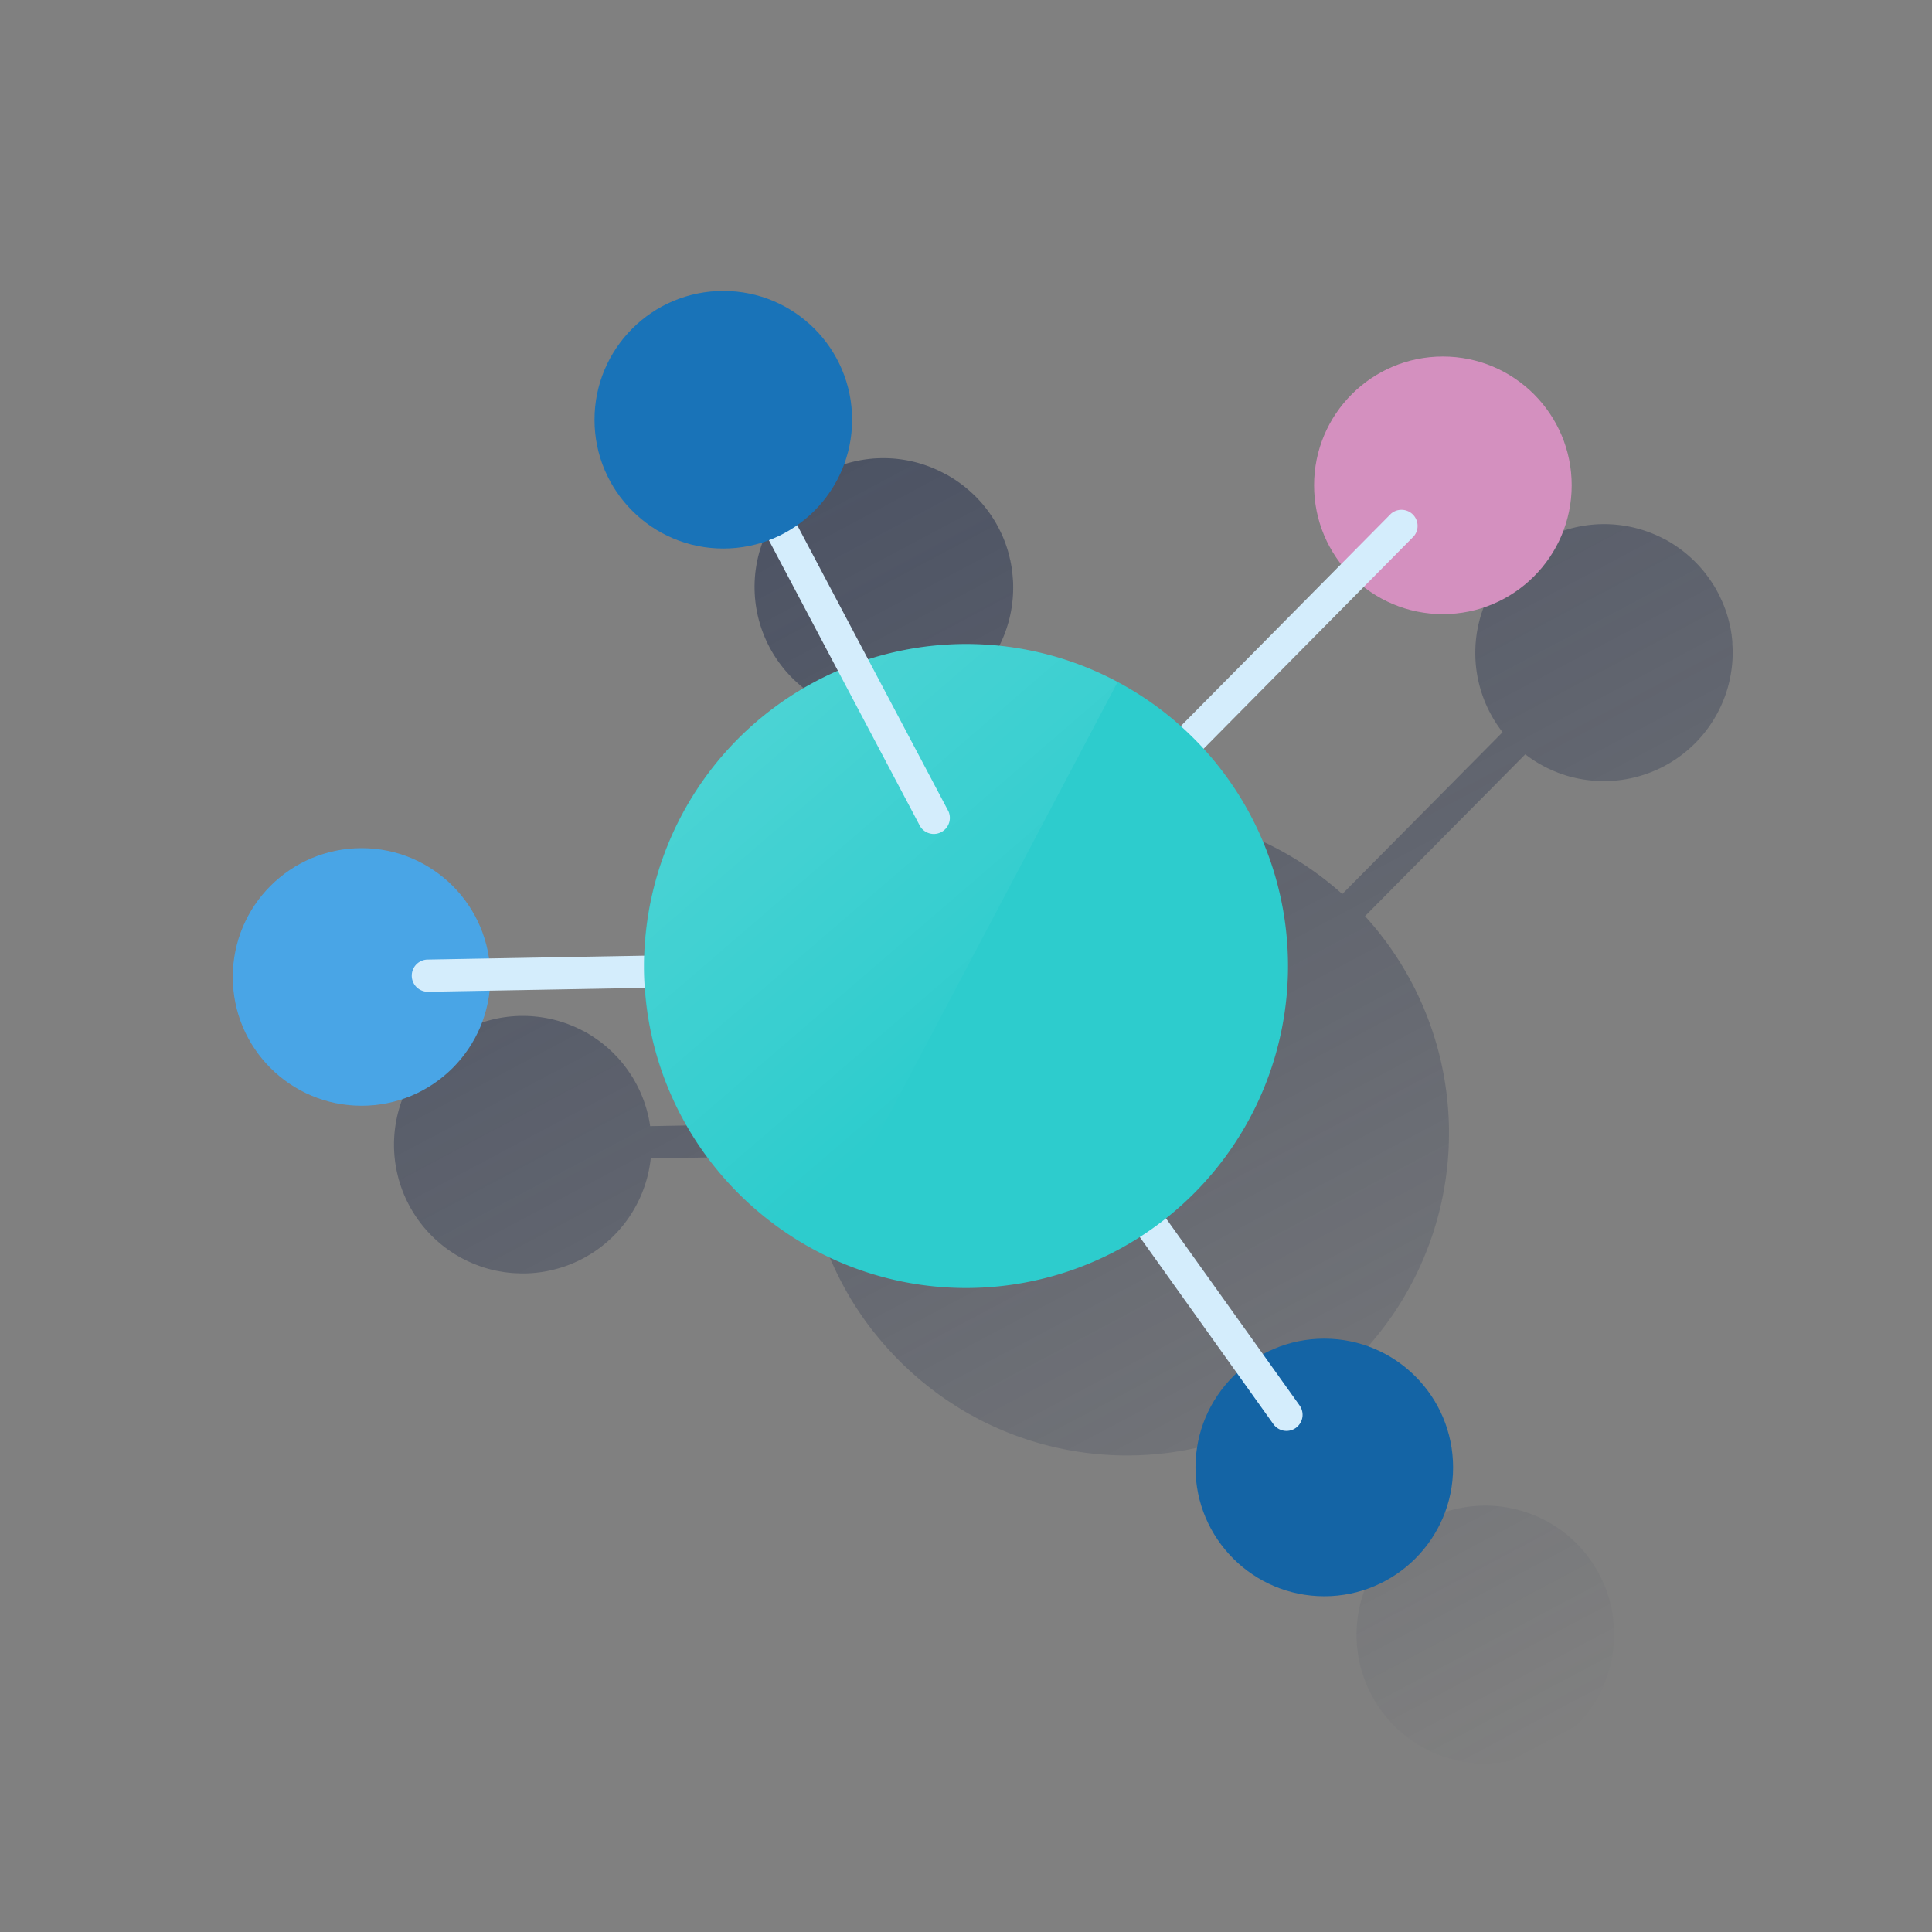 <svg id="Contenido" xmlns="http://www.w3.org/2000/svg" xmlns:xlink="http://www.w3.org/1999/xlink" viewBox="0 0 600 600"><rect x="0" y="0" width="600" height="600" fill="#808080" stroke="none"/><defs><style>.cls-1{fill:url(#Degradado_sin_nombre_7);}.cls-2{fill:#1464a5;}.cls-3{fill:#49a5e6;}.cls-4{fill:#d490bf;}.cls-5{fill:#d4edfc;}.cls-6{fill:#2dcccd;}.cls-7{fill:url(#Degradado_sin_nombre_19);}.cls-8{fill:#1973b8;}</style><linearGradient id="Degradado_sin_nombre_7" x1="259.07" y1="145.27" x2="472.65" y2="546.95" gradientUnits="userSpaceOnUse"><stop offset="0" stop-color="#192647"/><stop offset="0" stop-color="#192647" stop-opacity="0.5"/><stop offset="1" stop-color="#192647" stop-opacity="0"/></linearGradient><linearGradient id="Degradado_sin_nombre_19" x1="198.12" y1="186.86" x2="313.85" y2="321.16" gradientUnits="userSpaceOnUse"><stop offset="0" stop-color="#fff" stop-opacity="0.2"/><stop offset="1" stop-color="#fff" stop-opacity="0"/></linearGradient></defs><title>OneView</title><path class="cls-1" d="M538,200.14c0-.24,0-.48,0-.72q-.08-1-.21-1.95c0-.2,0-.4-.07-.6-.12-.82-.26-1.63-.43-2.43,0-.15-.08-.31-.11-.47-.15-.66-.31-1.31-.49-1.95-.06-.23-.12-.45-.19-.67-.2-.69-.42-1.38-.66-2l-.09-.28c-.28-.76-.59-1.51-.91-2.25-.08-.18-.16-.37-.25-.55-.26-.58-.54-1.16-.83-1.73l-.27-.53c-.38-.71-.77-1.42-1.19-2.1a1.63,1.63,0,0,1-.11-.17c-.39-.63-.8-1.25-1.22-1.85l-.36-.5c-.4-.56-.82-1.11-1.25-1.65-.07-.09-.14-.19-.22-.28-.51-.63-1.05-1.24-1.59-1.84l-.31-.32c-.47-.49-.94-1-1.43-1.44l-.4-.38a39.7,39.7,0,0,0-3.75-3.09l-.43-.31c-.56-.4-1.13-.78-1.71-1.15l-.36-.23c-.7-.43-1.41-.85-2.14-1.24l-.06,0h0a40,40,0,0,0-50.32,59.93l-49.78,50.27a100.72,100.72,0,0,0-19.72-13.83h0l-.55-.29c-.56-.29-1.12-.59-1.69-.87l-.88-.44-1.69-.81-.83-.38c-.71-.33-1.43-.64-2.15-.95l-.37-.17c-.85-.36-1.71-.7-2.57-1l-.73-.28c-.62-.23-1.25-.47-1.88-.69l-.91-.33-1.8-.6-.9-.29c-.68-.22-1.37-.43-2.06-.63l-.62-.18c-.9-.26-1.8-.5-2.71-.73l-.65-.16-2.09-.5-.95-.2c-.62-.14-1.25-.27-1.87-.39l-1-.18c-.67-.13-1.35-.25-2-.36l-.79-.13c-.93-.14-1.88-.28-2.82-.4l-.46-.05-2.39-.26-1-.09-2-.15-1-.06-2-.1-.91,0c-1,0-2,0-2.93,0h0a99.33,99.33,0,0,0-29.67,4.51c-.79.24-1.56.49-2.34.76-1.31.44-2.61.92-3.89,1.42l-18.7-42.1a40,40,0,0,0,19.31-34.24c0-.86,0-1.71-.08-2.55l-.06-.71c-.05-.66-.12-1.31-.2-2,0-.2-.05-.4-.08-.6-.12-.81-.26-1.62-.43-2.42,0-.16-.07-.32-.11-.47-.14-.66-.31-1.31-.48-2-.07-.22-.13-.44-.19-.67-.21-.69-.43-1.37-.67-2.05l-.09-.27c-.28-.77-.58-1.51-.9-2.26-.08-.18-.17-.36-.25-.55-.27-.58-.55-1.16-.84-1.73-.09-.17-.17-.35-.27-.52-.38-.72-.77-1.42-1.19-2.11l-.11-.17c-.39-.63-.8-1.24-1.22-1.85-.12-.17-.24-.33-.35-.5-.41-.56-.82-1.11-1.25-1.64-.08-.1-.15-.2-.23-.29q-.76-.94-1.59-1.83l-.31-.33c-.46-.49-.94-1-1.43-1.43-.13-.13-.26-.26-.4-.38a38.57,38.57,0,0,0-3.75-3.1l-.43-.31c-.56-.39-1.13-.78-1.71-1.15l-.36-.22c-.7-.44-1.41-.85-2.14-1.24l-.06,0h0a40,40,0,1,0-37.56,70.63h0l.27.13c.54.28,1.08.55,1.63.81l.55.25c.51.22,1,.44,1.54.64l.57.23c.58.22,1.16.42,1.75.62l.37.12q1.08.35,2.19.63l.33.07c.62.15,1.24.29,1.86.41l.71.13c.51.09,1,.17,1.55.24l.79.1c.53.06,1.06.11,1.6.15l.71,0c.77.05,1.54.08,2.32.08a40,40,0,0,0,11.55-1.7l18.7,42.11c-1.57.8-3.12,1.63-4.65,2.51a100.09,100.09,0,0,0-50.17,83.54l-48.18.87a.29.29,0,0,1,0-.09c-.12-.82-.26-1.63-.43-2.43,0-.16-.07-.31-.11-.47-.14-.66-.31-1.31-.48-1.95-.07-.23-.13-.45-.19-.67-.21-.69-.43-1.38-.67-2.06l-.09-.27q-.42-1.14-.9-2.25c-.08-.19-.17-.37-.25-.55-.27-.59-.54-1.16-.84-1.73-.09-.18-.17-.35-.27-.53-.38-.71-.77-1.42-1.19-2.11l-.11-.16c-.39-.63-.8-1.25-1.22-1.85l-.35-.5c-.41-.56-.82-1.11-1.25-1.65l-.23-.28c-.51-.63-1-1.24-1.59-1.84l-.31-.32c-.46-.49-.94-1-1.42-1.44l-.41-.38a38.57,38.57,0,0,0-3.75-3.1l-.43-.3c-.56-.4-1.13-.78-1.71-1.15l-.36-.23c-.7-.43-1.41-.85-2.14-1.24l-.06,0h0a40,40,0,1,0-37.56,70.64h0l.27.14c.54.28,1.08.55,1.63.8l.55.25c.51.23,1,.44,1.54.65l.57.22c.58.22,1.16.43,1.75.62l.37.13c.72.22,1.45.43,2.19.62l.33.08c.62.15,1.24.29,1.86.41l.71.12c.52.09,1,.18,1.55.25l.79.1c.53.06,1.06.11,1.6.15l.71.05c.77,0,1.55.07,2.33.07a40,40,0,0,0,39.76-35.72l48.19-.87,0,.55c.08,1.05.17,2.09.28,3.13,0,.22,0,.44.08.67.09.84.2,1.68.31,2.51l.12.87c.15,1,.3,2,.47,2.93l0,.16c.18,1,.39,2,.6,3.05l.18.83c.18.79.36,1.59.56,2.38.06.24.11.48.18.72.25,1,.51,2,.8,3,.05.18.11.36.16.55q.36,1.21.75,2.43c.09.27.18.54.26.81.3.88.6,1.77.92,2.64l.09.26c.35.95.72,1.9,1.1,2.85l.3.73c.31.75.62,1.49,1,2.23l.29.66c.42.93.84,1.84,1.28,2.75.07.15.15.29.22.43.38.77.77,1.55,1.17,2.31l.39.73c.42.79.85,1.57,1.3,2.35l.17.31c.5.88,1,1.74,1.55,2.6l.39.63c.43.68.87,1.36,1.31,2l.41.61q.84,1.26,1.71,2.49c.07.1.15.19.21.29.53.72,1.06,1.44,1.6,2.15l.49.64q.8,1,1.62,2c.1.11.18.23.28.34.63.77,1.29,1.54,1.95,2.29.15.18.31.35.47.53.53.6,1.07,1.2,1.62,1.79l.51.55c.7.73,1.4,1.45,2.11,2.16l.18.18c.66.65,1.32,1.29,2,1.92l.59.55c.62.57,1.25,1.13,1.88,1.69l.39.34c.76.66,1.52,1.31,2.3,1.94.17.15.36.29.54.43.62.51,1.25,1,1.89,1.49l.62.48c.8.61,1.61,1.21,2.43,1.79l.13.09c.78.55,1.56,1.08,2.35,1.61l.7.46,2.07,1.32.52.32q1.27.78,2.58,1.53l.61.34,2.1,1.15c.15.07.29.15.43.23h0A99.81,99.81,0,0,0,404,436.15l30.13,42.16A40,40,0,0,0,442.52,543h0l.27.14c.54.28,1.08.55,1.63.8l.55.25c.51.23,1,.44,1.54.65l.57.22c.58.22,1.16.43,1.75.62l.37.13c.73.22,1.46.43,2.2.62l.33.08c.61.15,1.23.29,1.86.41l.71.13c.51.08,1,.17,1.55.24l.79.1c.52.06,1.06.11,1.59.15l.72,0c.77,0,1.54.07,2.32.07a40,40,0,0,0,40-40c0-.85,0-1.7-.09-2.54,0-.24,0-.48-.05-.72q-.09-1-.21-1.95c0-.2-.05-.4-.08-.6q-.18-1.23-.42-2.43c0-.16-.08-.31-.11-.47-.15-.66-.31-1.31-.49-2-.06-.23-.12-.45-.19-.67-.2-.69-.42-1.38-.66-2.06,0-.08-.06-.18-.1-.27-.27-.76-.58-1.51-.9-2.25l-.25-.55c-.26-.59-.54-1.16-.83-1.73l-.27-.53c-.38-.71-.78-1.42-1.2-2.1l-.1-.17c-.39-.63-.8-1.25-1.23-1.85-.11-.17-.23-.34-.35-.5-.4-.56-.82-1.11-1.25-1.65l-.22-.28c-.52-.63-1-1.24-1.6-1.84l-.3-.32c-.47-.49-.94-1-1.43-1.44l-.4-.38a42.84,42.84,0,0,0-3.75-3.1l-.43-.3c-.56-.4-1.14-.78-1.72-1.15l-.35-.23c-.7-.43-1.42-.85-2.15-1.24l-.06,0h0a40,40,0,0,0-37.82.1l-30.13-42.17a100,100,0,0,0,11.79-145.7l49.77-50.26a40,40,0,0,0,5.67,3.66h0l.27.14c.53.28,1.07.55,1.62.8l.56.25c.51.23,1,.45,1.54.65l.56.23c.58.22,1.17.42,1.76.61l.36.13c.73.23,1.46.44,2.2.62l.33.08c.62.15,1.24.29,1.86.41l.71.13c.51.09,1,.17,1.55.24l.79.1q.79.09,1.59.15l.72.05c.77,0,1.54.07,2.32.07a40,40,0,0,0,40-40C538.1,201.83,538.07,201,538,200.14Z"/><circle class="cls-2" cx="411.27" cy="455.73" r="40"/><circle class="cls-3" cx="112.29" cy="303.4" r="40"/><circle class="cls-4" cx="448.1" cy="150.72" r="40"/><path class="cls-5" d="M300,305a5,5,0,0,1-3.55-8.52L432,159.52a5,5,0,0,1,7.09,7l-135.53,137A5,5,0,0,1,300,305Z"/><path class="cls-5" d="M132.92,308a5,5,0,0,1-.09-10l167.08-3a5,5,0,1,1,.18,10L133,308Z"/><path class="cls-5" d="M399.54,444.38a5,5,0,0,1-4.07-2.09L295.93,302.91a5,5,0,1,1,8.14-5.82L403.6,436.48a5,5,0,0,1-4.06,7.9Z"/><path class="cls-6" d="M400,300a100,100,0,0,1-99.92,100C245,400,200,355.13,200,300a100.09,100.09,0,0,1,99.92-100h0A100,100,0,0,1,400,300"/><path class="cls-7" d="M299.92,200a100,100,0,0,0-46.16,188.61L347.1,211.78A99.73,99.73,0,0,0,299.92,200Z"/><path class="cls-5" d="M290,259a5,5,0,0,1-4.57-3L220.07,132.38a5,5,0,1,1,9.13-4.06L294.57,252a5,5,0,0,1-4.57,7Z"/><circle class="cls-8" cx="224.63" cy="130.35" r="40"/></svg>